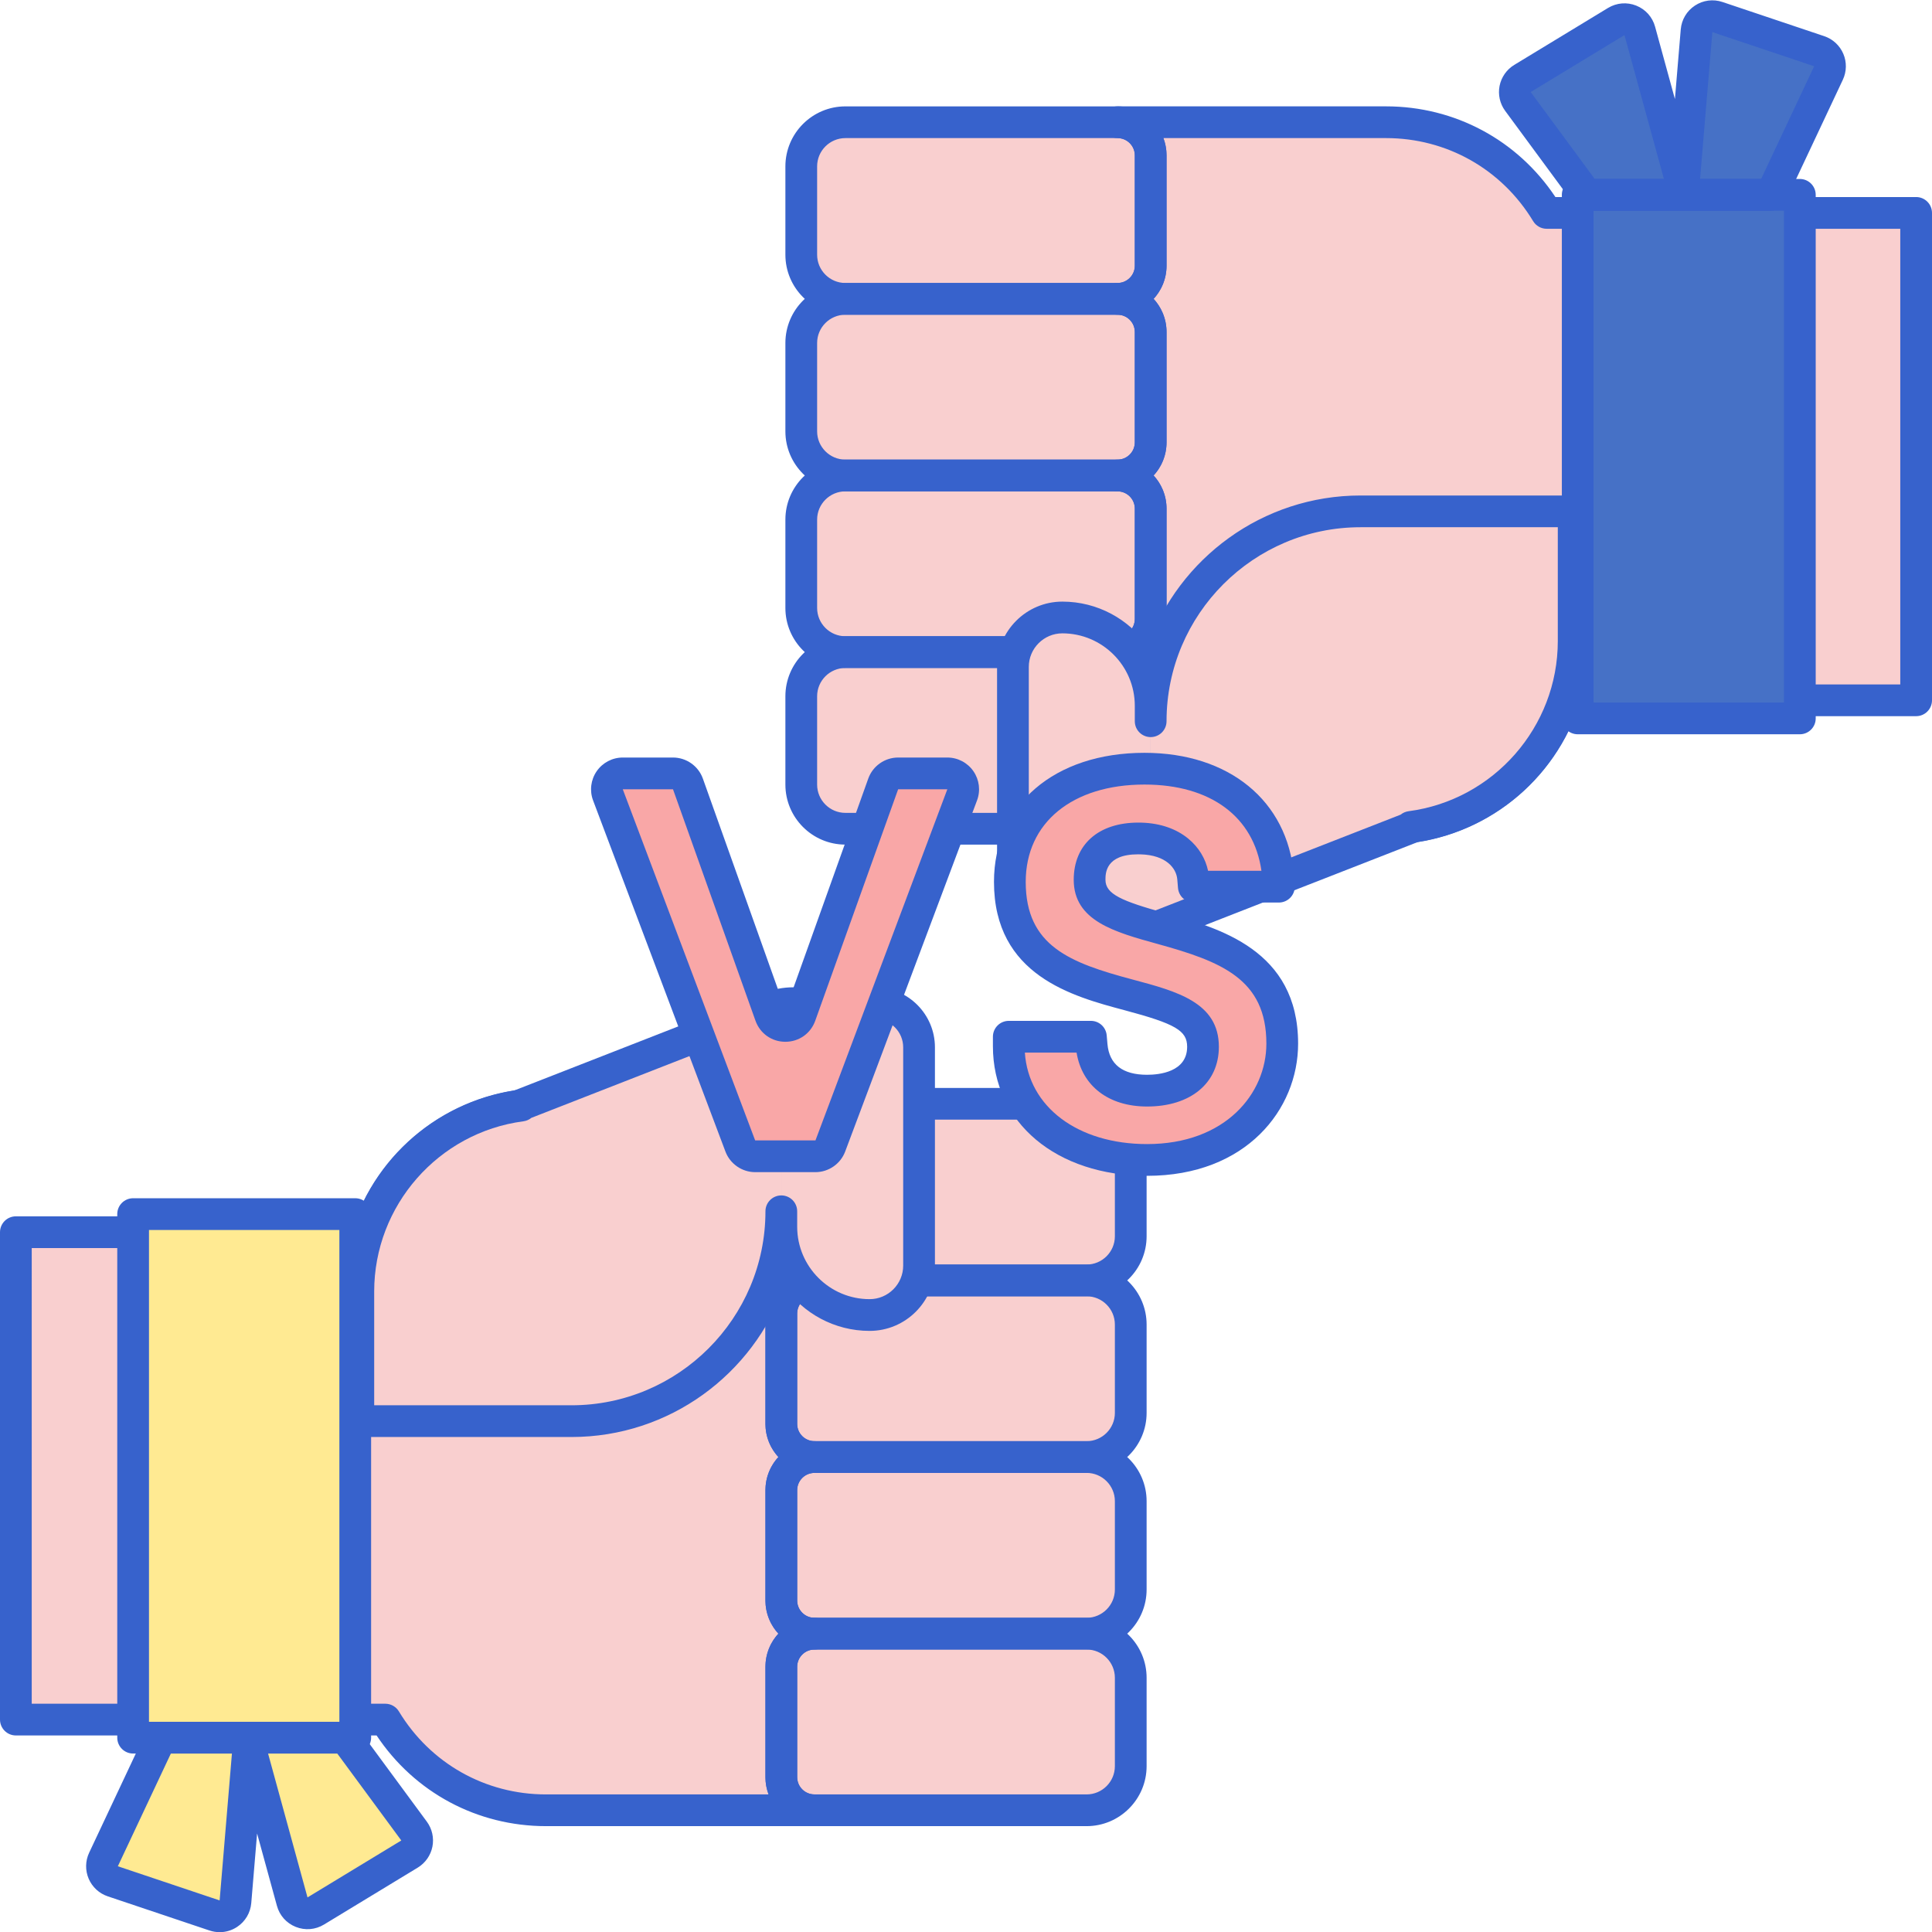 <svg height="487pt" viewBox="0 0 487.086 487" width="487pt" xmlns="http://www.w3.org/2000/svg"><path d="m458.645 12.867-13.117-4.402-12.543-4.207c-2.457-.828-5.039.871-5.258 3.457l-3.352 40.02-10.965-39.984c-.699-2.562-3.66-3.742-5.934-2.363l-11.422 6.938-12.219 7.418c-2.008 1.219-2.539 3.898-1.145 5.789l17.344 23.547h46.512l14.445-30.715c1.02-2.164-.078-4.734-2.348-5.496zm0 0" fill="#4671c6"/><g fill="#f9cfcf"><path d="m360.203 176.52v-122.883h122.883v122.883zm0 0"/><path d="m396.746 78.09v83.492c0 26.129-21.184 47.312-47.312 47.312h-114.93v-178.121h114.93c26.129 0 47.312 21.184 47.312 47.316zm0 0"/><path d="m290.102 172.711v27.832c0 4.613-3.738 8.352-8.352 8.352h-68.613c-6.148 0-11.133-4.984-11.133-11.133v-22.266c0-6.148 4.984-11.133 11.133-11.133h68.613c4.613 0 8.352 3.738 8.352 8.348zm0 0"/><path d="m290.102 128.184v27.828c0 4.613-3.738 8.352-8.352 8.352h-68.613c-6.148 0-11.133-4.984-11.133-11.133v-22.266c0-6.145 4.984-11.129 11.133-11.129h68.613c4.613 0 8.352 3.738 8.352 8.348zm0 0"/><path d="m290.102 83.656v27.828c0 4.613-3.738 8.352-8.352 8.352h-68.613c-6.148 0-11.133-4.984-11.133-11.133v-22.266c0-6.148 4.984-11.133 11.133-11.133h68.613c4.613 0 8.352 3.738 8.352 8.352zm0 0"/><path d="m290.102 39.125v27.828c0 4.613-3.738 8.352-8.352 8.352h-68.613c-6.148 0-11.133-4.984-11.133-11.133v-22.262c0-6.148 4.984-11.133 11.133-11.133h68.613c4.613-.004 8.352 3.734 8.352 8.348zm0 0"/></g><path d="m281.75 212.895h-68.613c-8.344 0-15.129-6.789-15.129-15.133v-22.266c0-8.344 6.785-15.133 15.129-15.133h68.613c6.809 0 12.352 5.539 12.352 12.348v27.832c0 6.809-5.539 12.352-12.352 12.352zm-68.613-44.531c-3.93 0-7.129 3.203-7.129 7.133v22.266c0 3.934 3.199 7.133 7.129 7.133h68.613c2.398 0 4.352-1.953 4.352-4.352v-27.832c0-2.395-1.953-4.348-4.352-4.348zm0 0" fill="#3762cc"/><path d="m281.75 168.363h-68.613c-8.344 0-15.129-6.785-15.129-15.129v-22.27c0-8.344 6.785-15.129 15.129-15.129h68.613c6.809 0 12.352 5.539 12.352 12.348v27.832c0 6.809-5.539 12.348-12.352 12.348zm-68.613-44.527c-3.93 0-7.129 3.199-7.129 7.129v22.266c0 3.934 3.199 7.133 7.129 7.133h68.613c2.398 0 4.352-1.953 4.352-4.352v-27.828c0-2.398-1.953-4.348-4.352-4.348zm0 0" fill="#3762cc"/><path d="m281.75 123.836h-68.613c-8.344 0-15.129-6.789-15.129-15.133v-22.266c0-8.344 6.785-15.133 15.129-15.133h68.613c6.809 0 12.352 5.539 12.352 12.348v27.832c0 6.809-5.539 12.352-12.352 12.352zm-68.613-44.531c-3.93 0-7.129 3.199-7.129 7.133v22.262c0 3.934 3.199 7.133 7.129 7.133h68.613c2.398 0 4.352-1.953 4.352-4.348v-27.828c0-2.398-1.953-4.348-4.352-4.348h-68.613zm0 0" fill="#3762cc"/><path d="m281.75 79.305h-68.613c-8.344 0-15.129-6.789-15.129-15.133v-22.262c0-8.344 6.785-15.133 15.129-15.133h68.613c6.809 0 12.352 5.539 12.352 12.348v27.832c0 6.809-5.539 12.348-12.352 12.348zm-68.613-44.531c-3.93 0-7.129 3.203-7.129 7.133v22.266c0 3.93 3.199 7.129 7.129 7.129h68.613c2.398 0 4.352-1.949 4.352-4.348v-27.828c0-2.398-1.953-4.352-4.352-4.352zm0 0" fill="#3762cc"/><path d="m349.434 212.895h-67.684c-2.207 0-4-1.793-4-4 0-2.211 1.793-4 4-4 2.398 0 4.352-1.953 4.352-4.352v-27.832c0-2.395-1.953-4.348-4.352-4.348-2.207 0-4-1.793-4-4s1.793-4 4-4c2.398 0 4.352-1.953 4.352-4.352v-27.828c0-2.398-1.953-4.348-4.352-4.348-2.207 0-4-1.793-4-4 0-2.211 1.793-4 4-4 2.398 0 4.352-1.953 4.352-4.352v-27.828c0-2.398-1.953-4.348-4.352-4.348-2.207 0-4-1.793-4-4 0-2.211 1.793-4 4-4 2.398 0 4.352-1.953 4.352-4.352v-27.832c0-2.398-1.953-4.352-4.352-4.352-2.207 0-4-1.789-4-4 0-2.207 1.793-4 4-4h67.684c17.355 0 33.156 8.504 42.707 22.863h90.945c2.207 0 4 1.793 4 4v122.879c0 2.211-1.793 4-4 4h-85.961c-7.719 19.484-26.531 32.379-47.691 32.379zm-56.125-8h56.129c18.684 0 35.199-11.914 41.094-29.641.543-1.633 2.074-2.738 3.793-2.738h84.762v-114.879h-89.141c-1.398 0-2.699-.73-3.422-1.93-7.926-13.109-21.793-20.934-37.086-20.934h-56.129c.512 1.355.793 2.82.793 4.352v27.832c0 3.215-1.234 6.148-3.258 8.352 2.023 2.199 3.258 5.129 3.258 8.348v27.832c0 3.215-1.234 6.148-3.258 8.348 2.023 2.199 3.258 5.133 3.258 8.348v27.832c0 3.219-1.234 6.152-3.258 8.352 2.023 2.199 3.258 5.133 3.258 8.348v27.832c0 1.527-.281 2.992-.793 4.348zm0 0" fill="#3762cc"/><path d="m356 208.516-63.086 24.645c-1.859.723-3.84 1.098-5.836 1.098h-20.57c-6.148 0-11.133-4.984-11.133-11.133v-55.027c0-6.883 5.582-12.465 12.465-12.465 12.293 0 22.262 9.969 22.262 22.266v17.047zm0 0" fill="#f9cfcf"/><path d="m290.102 195.324 64.508 13.281c23.695-2.578 42.137-22.645 42.137-47.027v-32.699h-53.734c-29.223 0-52.91 23.688-52.91 52.91zm0 0" fill="#f9cfcf"/><path d="m287.078 238.258h-20.57c-8.348 0-15.133-6.789-15.133-15.133v-55.027c0-9.078 7.387-16.465 16.461-16.465 8.883 0 16.754 4.438 21.508 11.207 7.82-22.09 28.926-37.961 53.668-37.961h53.734c2.207 0 4 1.793 4 4v32.703c0 25.176-18.484 46.703-43.223 50.633-.02.012-.043.02-.066.027l-63.086 24.645c-2.332.906-4.785 1.371-7.293 1.371zm-19.242-78.625c-4.664 0-8.461 3.797-8.461 8.465v55.027c0 3.934 3.199 7.133 7.133 7.133h20.57c1.508 0 2.977-.277 4.379-.828l61.66-24.086c.562-.457 1.25-.766 2.012-.867 21.445-2.82 37.617-21.266 37.617-42.895v-28.703h-49.734c-26.969 0-48.91 21.941-48.91 48.91 0 2.207-1.793 4-4 4-2.211 0-4-1.793-4-4v-3.887c0-10.074-8.195-18.27-18.266-18.27zm0 0" fill="#3762cc"/><path d="m397.766 181.078v-132h56v132zm0 0" fill="#4671c6"/><path d="m453.766 185.078h-56c-2.207 0-4-1.793-4-4v-132c0-2.211 1.793-4 4-4h56c2.207 0 4 1.789 4 4v132c0 2.207-1.789 4-4 4zm-52-8h48v-124h-48zm0 0" fill="#3762cc"/><path d="m446.543 53.078h-46.508c-1.273 0-2.469-.605-3.223-1.629l-17.34-23.547c-1.328-1.805-1.84-4.098-1.406-6.293.438-2.199 1.785-4.125 3.699-5.289l23.637-14.355c2.168-1.312 4.762-1.531 7.117-.594 2.352.941 4.086 2.879 4.754 5.32l5 18.238 1.469-17.551c.207-2.461 1.512-4.656 3.578-6.016 2.062-1.359 4.59-1.688 6.941-.902l25.656 8.617c2.16.723 3.918 2.344 4.809 4.441.898 2.094.855 4.48-.117 6.547l-14.449 30.711c-.656 1.406-2.066 2.301-3.617 2.301zm-17.93-8h15.391l13.371-28.418 1.27-3.793-1.273 3.793-25.66-8.613zm-26.559 0h17.449l-9.949-36.273-23.641 14.355zm0 0" fill="#3762cc"/><path d="m104.391 461.598-17.34-23.547h-46.512l-14.445 30.715c-1.02 2.164.078 4.734 2.344 5.492l13.117 4.406 12.543 4.207c2.461.828 5.043-.871 5.262-3.457l3.352-40.02 10.961 39.984c.703 2.562 3.664 3.742 5.934 2.363l11.426-6.934 12.215-7.418c2.008-1.219 2.539-3.898 1.145-5.793zm0 0" fill="#ffea92"/><path d="m126.879 310.613v122.879h-122.879v-122.879zm0 0" fill="#f9cfcf"/><path d="m90.34 409.043v-83.492c0-26.129 21.18-47.312 47.309-47.312h114.934v178.117h-114.93c-26.129 0-47.312-21.184-47.312-47.312zm0 0" fill="#f9cfcf"/><path d="m196.984 314.418v-27.832c0-4.609 3.738-8.348 8.352-8.348h68.613c6.148 0 11.129 4.98 11.129 11.129v22.266c0 6.148-4.98 11.133-11.129 11.133h-68.613c-4.613 0-8.352-3.738-8.352-8.348zm0 0" fill="#f9cfcf"/><path d="m196.984 358.945v-27.828c0-4.613 3.738-8.352 8.352-8.352h68.613c6.148 0 11.129 4.984 11.129 11.133v22.266c0 6.148-4.98 11.129-11.129 11.129h-68.613c-4.613.004-8.352-3.734-8.352-8.348zm0 0" fill="#f9cfcf"/><path d="m196.984 403.477v-27.828c0-4.613 3.738-8.352 8.352-8.352h68.613c6.148 0 11.129 4.984 11.129 11.133v22.262c0 6.148-4.98 11.133-11.129 11.133h-68.613c-4.613 0-8.352-3.738-8.352-8.348zm0 0" fill="#f9cfcf"/><path d="m196.984 448.004v-27.828c0-4.613 3.738-8.352 8.352-8.352h68.613c6.148 0 11.129 4.984 11.129 11.133v22.262c0 6.148-4.98 11.133-11.129 11.133h-68.613c-4.613.004-8.352-3.734-8.352-8.348zm0 0" fill="#f9cfcf"/><path d="m273.945 326.766h-68.613c-6.809 0-12.352-5.539-12.352-12.348v-27.832c0-6.809 5.543-12.348 12.352-12.348h68.613c8.344 0 15.133 6.785 15.133 15.129v22.266c0 8.348-6.789 15.133-15.133 15.133zm-68.613-44.527c-2.398 0-4.352 1.949-4.352 4.348v27.832c0 2.398 1.953 4.348 4.352 4.348h68.613c3.934 0 7.133-3.199 7.133-7.133v-22.262c0-3.934-3.199-7.133-7.133-7.133zm0 0" fill="#3762cc"/><path d="m273.945 371.297h-68.613c-6.809 0-12.352-5.539-12.352-12.352v-27.828c0-6.809 5.543-12.352 12.352-12.352h68.613c8.344 0 15.133 6.789 15.133 15.133v22.266c0 8.344-6.789 15.133-15.133 15.133zm-68.613-44.531c-2.398 0-4.352 1.953-4.352 4.352v27.832c0 2.398 1.953 4.348 4.352 4.348h68.613c3.934 0 7.133-3.199 7.133-7.129v-22.266c0-3.934-3.199-7.133-7.133-7.133h-68.613zm0 0" fill="#3762cc"/><path d="m273.945 415.828h-68.613c-6.809 0-12.352-5.543-12.352-12.352v-27.832c0-6.809 5.543-12.348 12.352-12.348h68.613c8.344 0 15.133 6.789 15.133 15.133v22.262c0 8.344-6.789 15.137-15.133 15.137zm-68.613-44.531c-2.398 0-4.352 1.953-4.352 4.348v27.832c0 2.398 1.953 4.352 4.352 4.352h68.613c3.934 0 7.133-3.203 7.133-7.133v-22.266c0-3.93-3.199-7.133-7.133-7.133zm0 0" fill="#3762cc"/><path d="m273.945 460.355h-68.613c-6.809 0-12.352-5.539-12.352-12.352v-27.832c0-6.809 5.543-12.348 12.352-12.348h68.613c8.344 0 15.133 6.789 15.133 15.133v22.262c0 8.348-6.789 15.137-15.133 15.137zm-68.613-44.527c-2.398 0-4.352 1.949-4.352 4.348v27.832c0 2.398 1.953 4.348 4.352 4.348h68.613c3.934 0 7.133-3.199 7.133-7.129v-22.27c0-3.934-3.199-7.133-7.133-7.133h-68.613zm0 0" fill="#3762cc"/><path d="m205.332 460.355h-67.68c-17.355 0-33.156-8.504-42.707-22.863h-90.945c-2.207 0-4-1.793-4-4v-122.879c0-2.207 1.793-4 4-4h85.961c7.719-19.484 26.531-32.375 47.691-32.375h67.684c2.207 0 4 1.789 4 4 0 2.207-1.793 4-4 4-2.398 0-4.352 1.949-4.352 4.348v27.832c0 2.398 1.953 4.348 4.352 4.348 2.207 0 4 1.793 4 4 0 2.211-1.793 4-4 4-2.398 0-4.352 1.953-4.352 4.352v27.832c0 2.398 1.953 4.348 4.352 4.348 2.207 0 4 1.793 4 4s-1.793 4-4 4c-2.398 0-4.352 1.953-4.352 4.352v27.828c0 2.398 1.953 4.352 4.352 4.352 2.207 0 4 1.789 4 4 0 2.207-1.793 4-4 4-2.398 0-4.352 1.949-4.352 4.348v27.832c0 2.398 1.953 4.348 4.352 4.348 2.207 0 4 1.793 4 4 0 2.211-1.793 4-4.004 4zm-197.332-30.863h89.141c1.398 0 2.699.734 3.422 1.93 7.926 13.109 21.793 20.934 37.086 20.934h56.125c-.508-1.355-.793-2.82-.793-4.352v-27.832c0-3.215 1.238-6.148 3.258-8.348-2.02-2.199-3.258-5.133-3.258-8.348v-27.832c0-3.219 1.238-6.152 3.258-8.352-2.02-2.199-3.258-5.133-3.258-8.348v-27.828c0-3.215 1.238-6.152 3.258-8.352-2.02-2.199-3.258-5.133-3.258-8.348v-27.832c0-1.527.281-2.996.793-4.348h-56.121c-18.684 0-35.199 11.91-41.098 29.637-.543 1.633-2.074 2.738-3.793 2.738h-84.762zm0 0" fill="#3762cc"/><path d="m131.086 278.617 63.082-24.645c1.859-.727 3.84-1.102 5.84-1.102h20.566c6.148 0 11.133 4.984 11.133 11.133v55.027c0 6.883-5.578 12.465-12.461 12.465-12.297 0-22.266-9.969-22.266-22.266v-17.047zm0 0" fill="#f9cfcf"/><path d="m196.984 291.805-64.508-13.281c-23.695 2.578-42.137 22.645-42.137 47.027v32.703h53.734c29.223 0 52.91-23.688 52.91-52.91zm0 0" fill="#f9cfcf"/><path d="m144.074 362.25h-53.734c-2.211 0-4-1.793-4-4v-32.703c0-25.176 18.484-46.703 43.219-50.629.023-.008.047-.02.07-.027l63.086-24.645c2.332-.91 4.789-1.375 7.293-1.375h20.57c8.344 0 15.133 6.789 15.133 15.133v55.031c0 9.074-7.387 16.461-16.465 16.461-8.883 0-16.75-4.434-21.508-11.207-7.824 22.094-28.926 37.961-53.664 37.961zm-49.734-8h49.73c26.969 0 48.91-21.938 48.91-48.91 0-2.207 1.793-4 4-4 2.211 0 4 1.793 4 4v3.891c0 10.07 8.195 18.262 18.266 18.262 4.664 0 8.461-3.797 8.461-8.461v-55.027c0-3.934-3.199-7.133-7.133-7.133h-20.566c-1.508 0-2.984.277-4.387.824l-61.66 24.09c-.559.457-1.25.766-2.008.867-21.445 2.824-37.617 21.262-37.617 42.895v28.703zm0 0" fill="#3762cc"/><path d="m89.562 306.055v132h-56v-132zm0 0" fill="#ffea92"/><path d="m89.562 442.051h-56c-2.207 0-4-1.789-4-4v-132c0-2.207 1.793-4 4-4h56c2.207 0 4 1.793 4 4v132c0 2.211-1.789 4-4 4zm-52-8h48v-124h-48zm0 0" fill="#3762cc"/><path d="m55.383 487.086c-.855 0-1.719-.137-2.559-.418l-25.66-8.617c-2.16-.723-3.914-2.344-4.809-4.441-.898-2.098-.852-4.484.117-6.547l14.449-30.711c.66-1.402 2.07-2.301 3.621-2.301h46.508c1.273 0 2.469.605 3.223 1.629l17.34 23.547c1.328 1.801 1.84 4.098 1.406 6.293-.434 2.199-1.785 4.125-3.695 5.289l-23.641 14.355c-2.168 1.316-4.754 1.531-7.113.594-2.352-.934-4.086-2.875-4.754-5.32l-5-18.238-1.469 17.551c-.211 2.461-1.512 4.656-3.578 6.016-1.328.875-2.848 1.32-4.387 1.32zm-12.305-45.035-13.367 28.418 25.66 8.613 3.102-37.031zm24.508 0 9.941 36.273 23.645-14.355 3.219-2.371-3.219 2.371-16.141-21.918zm0 0" fill="#3762cc"/><path d="m194.234 255.949-20.793-58.348c-.57-1.594-2.078-2.656-3.77-2.656h-12.656c-2.797 0-4.73 2.793-3.742 5.41l33.371 88.527c.59 1.559 2.078 2.59 3.742 2.59h15.207c1.664 0 3.156-1.035 3.742-2.594l33.246-88.527c.98-2.617-.953-5.406-3.742-5.406h-12.402c-1.691 0-3.199 1.062-3.766 2.652l-20.902 58.359c-1.27 3.539-6.277 3.535-7.535-.008zm0 0" fill="#f9a7a7"/><path d="m292.891 234.082c-11.277-3.117-18.188-5.379-18.188-12.32 0-9.402 8.59-10.414 12.281-10.414l.699.008c8.496.238 12.707 5.168 13.113 9.945l.188 2.199h21.449l-.223-2.602c-1.406-16.742-14.309-27.145-33.672-27.145-20.301 0-33.941 11.465-33.941 28.531 0 20.508 16.605 24.938 29.949 28.496 11.629 3.098 18.75 5.391 18.75 13.078 0 6.824-5.402 11.062-14.098 11.062-8.246 0-13.336-4.156-13.977-11.406l-.191-2.188h-20.699v2.398c0 16.879 14.34 28.664 34.867 28.664 22.371 0 34.078-14.75 34.078-29.324-.004-20.59-16.848-25.246-30.387-28.984zm0 0" fill="#f9a7a7"/><path d="m205.59 295.473h-15.203c-3.312 0-6.32-2.082-7.488-5.18l-33.371-88.527c-.926-2.457-.586-5.215.906-7.371 1.492-2.16 3.953-3.453 6.578-3.453h12.66c3.375 0 6.402 2.137 7.535 5.316l20.797 58.348c.008.031.016.043.016.043l20.883-58.402c1.137-3.172 4.164-5.305 7.535-5.305h12.402c2.621 0 5.082 1.289 6.574 3.449 1.492 2.156 1.836 4.91.91 7.367l-33.246 88.527c-1.164 3.102-4.176 5.188-7.488 5.188zm-48.578-96.527 33.375 88.527h15.203l33.246-88.527h-12.402l-20.902 58.359c-1.152 3.223-4.109 5.301-7.527 5.301-.004 0-.008 0-.008 0-3.426 0-6.379-2.086-7.531-5.312l-20.793-58.348zm0 0" fill="#3762cc"/><path d="m289.199 296.398c-22.887 0-38.871-13.434-38.871-32.668v-2.398c0-2.211 1.793-4 4-4h20.703c2.07 0 3.801 1.582 3.984 3.648l.191 2.188c.453 5.148 3.812 7.758 9.992 7.758 3.035 0 10.098-.688 10.098-7.062 0-4.07-2.949-5.793-15.781-9.215-13.109-3.496-32.918-8.777-32.918-32.359 0-19.457 15.246-32.535 37.941-32.535 21.301 0 36.082 12.094 37.656 30.809l.219 2.598c.098 1.117-.281 2.219-1.039 3.043s-1.828 1.297-2.945 1.297h-21.449c-2.078 0-3.809-1.594-3.988-3.664l-.184-2.195c-.238-2.789-2.801-6.109-9.242-6.289l-.645-.008c-8.219 0-8.219 4.828-8.219 6.414 0 3.609 3.996 5.355 15.25 8.465 13.27 3.668 33.32 9.207 33.32 32.848 0 16.562-13.078 33.328-38.074 33.328zm-30.816-31.066c.898 13.664 13.316 23.066 30.816 23.066 19.746 0 30.074-12.742 30.074-25.328 0-16.293-11.375-20.695-27.449-25.137-.004 0-.004 0-.004 0-10.859-3-21.117-5.836-21.117-16.172 0-8.891 6.238-14.414 16.281-14.414l.758.008c10.113.285 15.617 6.242 16.828 12.145h13.457c-1.938-13.656-12.832-21.746-29.488-21.746-18.191 0-29.941 9.629-29.941 24.535 0 16.188 11.18 20.418 26.977 24.629 11.168 2.98 21.719 5.793 21.719 16.945 0 9.148-7.102 15.062-18.098 15.062-9.711 0-16.398-5.168-17.777-13.594zm0 0" fill="#3762cc"/></svg>